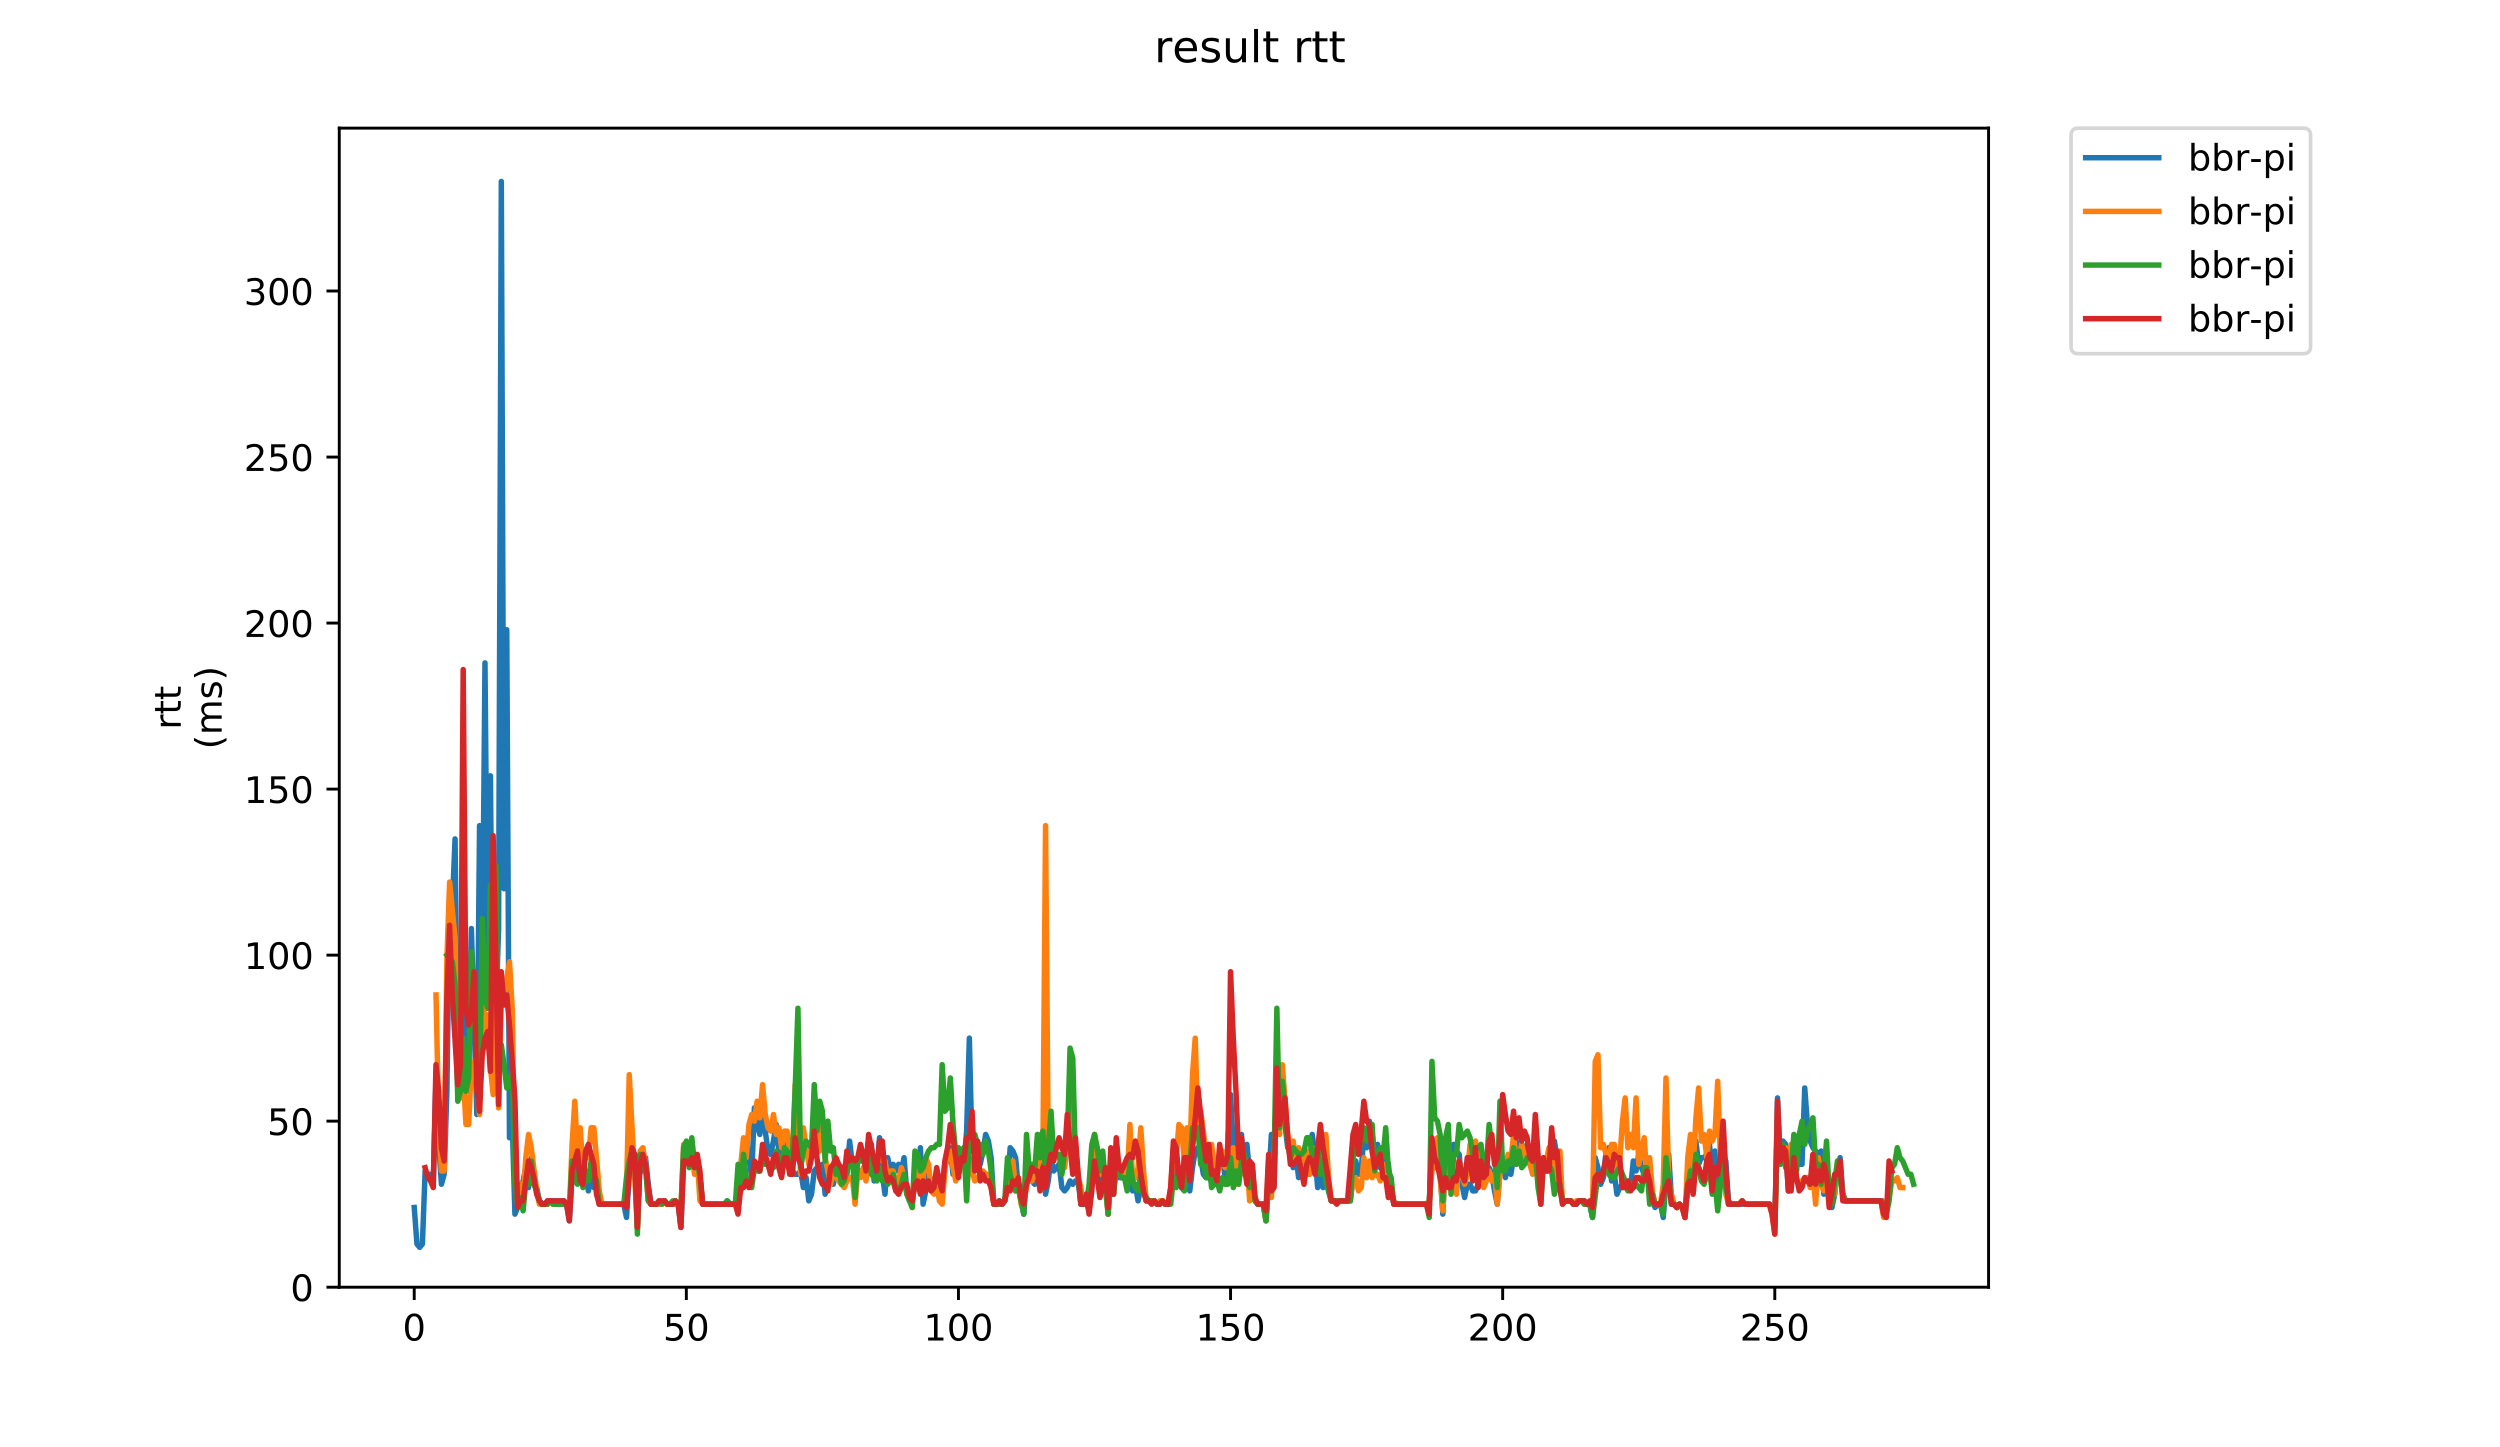 <?xml version="1.0" encoding="utf-8" standalone="no"?>
<!DOCTYPE svg PUBLIC "-//W3C//DTD SVG 1.1//EN"
  "http://www.w3.org/Graphics/SVG/1.1/DTD/svg11.dtd">
<!-- Created with matplotlib (https://matplotlib.org/) -->
<svg height="396pt" version="1.1" viewBox="0 0 684 396" width="684pt" xmlns="http://www.w3.org/2000/svg" xmlns:xlink="http://www.w3.org/1999/xlink">
 <defs>
  <style type="text/css">
*{stroke-linecap:butt;stroke-linejoin:round;}
  </style>
 </defs>
 <g id="figure_1">
  <g id="patch_1">
   <path d="M 0 396 
L 684 396 
L 684 0 
L 0 0 
z
" style="fill:#ffffff;"/>
  </g>
  <g id="axes_1">
   <g id="patch_2">
    <path d="M 92.824 352.174 
L 544.074 352.174 
L 544.074 35.062 
L 92.824 35.062 
z
" style="fill:#ffffff;"/>
   </g>
   <g id="matplotlib.axis_1">
    <g id="xtick_1">
     <g id="line2d_1">
      <defs>
       <path d="M 0 0 
L 0 3.5 
" id="mb32ec6afa7" style="stroke:#000000;stroke-width:0.8;"/>
      </defs>
      <g>
       <use style="stroke:#000000;stroke-width:0.8;" x="113.331" xlink:href="#mb32ec6afa7" y="352.174"/>
      </g>
     </g>
     <g id="text_1">
      <!-- 0 -->
      <defs>
       <path d="M 31.781 66.406 
Q 24.172 66.406 20.328 58.906 
Q 16.5 51.422 16.5 36.375 
Q 16.5 21.391 20.328 13.891 
Q 24.172 6.391 31.781 6.391 
Q 39.453 6.391 43.281 13.891 
Q 47.125 21.391 47.125 36.375 
Q 47.125 51.422 43.281 58.906 
Q 39.453 66.406 31.781 66.406 
z
M 31.781 74.219 
Q 44.047 74.219 50.516 64.516 
Q 56.984 54.828 56.984 36.375 
Q 56.984 17.969 50.516 8.266 
Q 44.047 -1.422 31.781 -1.422 
Q 19.531 -1.422 13.062 8.266 
Q 6.594 17.969 6.594 36.375 
Q 6.594 54.828 13.062 64.516 
Q 19.531 74.219 31.781 74.219 
z
" id="DejaVuSans-48"/>
      </defs>
      <g transform="translate(110.15 366.773)scale(0.1 -0.1)">
       <use xlink:href="#DejaVuSans-48"/>
      </g>
     </g>
    </g>
    <g id="xtick_2">
     <g id="line2d_2">
      <g>
       <use style="stroke:#000000;stroke-width:0.8;" x="187.781" xlink:href="#mb32ec6afa7" y="352.174"/>
      </g>
     </g>
     <g id="text_2">
      <!-- 50 -->
      <defs>
       <path d="M 10.797 72.906 
L 49.516 72.906 
L 49.516 64.594 
L 19.828 64.594 
L 19.828 46.734 
Q 21.969 47.469 24.109 47.828 
Q 26.266 48.188 28.422 48.188 
Q 40.625 48.188 47.75 41.5 
Q 54.891 34.812 54.891 23.391 
Q 54.891 11.625 47.562 5.094 
Q 40.234 -1.422 26.906 -1.422 
Q 22.312 -1.422 17.547 -0.641 
Q 12.797 0.141 7.719 1.703 
L 7.719 11.625 
Q 12.109 9.234 16.797 8.062 
Q 21.484 6.891 26.703 6.891 
Q 35.156 6.891 40.078 11.328 
Q 45.016 15.766 45.016 23.391 
Q 45.016 31 40.078 35.438 
Q 35.156 39.891 26.703 39.891 
Q 22.75 39.891 18.812 39.016 
Q 14.891 38.141 10.797 36.281 
z
" id="DejaVuSans-53"/>
      </defs>
      <g transform="translate(181.419 366.773)scale(0.1 -0.1)">
       <use xlink:href="#DejaVuSans-53"/>
       <use x="63.623" xlink:href="#DejaVuSans-48"/>
      </g>
     </g>
    </g>
    <g id="xtick_3">
     <g id="line2d_3">
      <g>
       <use style="stroke:#000000;stroke-width:0.8;" x="262.231" xlink:href="#mb32ec6afa7" y="352.174"/>
      </g>
     </g>
     <g id="text_3">
      <!-- 100 -->
      <defs>
       <path d="M 12.406 8.297 
L 28.516 8.297 
L 28.516 63.922 
L 10.984 60.406 
L 10.984 69.391 
L 28.422 72.906 
L 38.281 72.906 
L 38.281 8.297 
L 54.391 8.297 
L 54.391 0 
L 12.406 0 
z
" id="DejaVuSans-49"/>
      </defs>
      <g transform="translate(252.688 366.773)scale(0.1 -0.1)">
       <use xlink:href="#DejaVuSans-49"/>
       <use x="63.623" xlink:href="#DejaVuSans-48"/>
       <use x="127.246" xlink:href="#DejaVuSans-48"/>
      </g>
     </g>
    </g>
    <g id="xtick_4">
     <g id="line2d_4">
      <g>
       <use style="stroke:#000000;stroke-width:0.8;" x="336.682" xlink:href="#mb32ec6afa7" y="352.174"/>
      </g>
     </g>
     <g id="text_4">
      <!-- 150 -->
      <g transform="translate(327.138 366.773)scale(0.1 -0.1)">
       <use xlink:href="#DejaVuSans-49"/>
       <use x="63.623" xlink:href="#DejaVuSans-53"/>
       <use x="127.246" xlink:href="#DejaVuSans-48"/>
      </g>
     </g>
    </g>
    <g id="xtick_5">
     <g id="line2d_5">
      <g>
       <use style="stroke:#000000;stroke-width:0.8;" x="411.132" xlink:href="#mb32ec6afa7" y="352.174"/>
      </g>
     </g>
     <g id="text_5">
      <!-- 200 -->
      <defs>
       <path d="M 19.188 8.297 
L 53.609 8.297 
L 53.609 0 
L 7.328 0 
L 7.328 8.297 
Q 12.938 14.109 22.625 23.891 
Q 32.328 33.688 34.812 36.531 
Q 39.547 41.844 41.422 45.531 
Q 43.312 49.219 43.312 52.781 
Q 43.312 58.594 39.234 62.25 
Q 35.156 65.922 28.609 65.922 
Q 23.969 65.922 18.812 64.312 
Q 13.672 62.703 7.812 59.422 
L 7.812 69.391 
Q 13.766 71.781 18.938 73 
Q 24.125 74.219 28.422 74.219 
Q 39.75 74.219 46.484 68.547 
Q 53.219 62.891 53.219 53.422 
Q 53.219 48.922 51.531 44.891 
Q 49.859 40.875 45.406 35.406 
Q 44.188 33.984 37.641 27.219 
Q 31.109 20.453 19.188 8.297 
z
" id="DejaVuSans-50"/>
      </defs>
      <g transform="translate(401.588 366.773)scale(0.1 -0.1)">
       <use xlink:href="#DejaVuSans-50"/>
       <use x="63.623" xlink:href="#DejaVuSans-48"/>
       <use x="127.246" xlink:href="#DejaVuSans-48"/>
      </g>
     </g>
    </g>
    <g id="xtick_6">
     <g id="line2d_6">
      <g>
       <use style="stroke:#000000;stroke-width:0.8;" x="485.582" xlink:href="#mb32ec6afa7" y="352.174"/>
      </g>
     </g>
     <g id="text_6">
      <!-- 250 -->
      <g transform="translate(476.039 366.773)scale(0.1 -0.1)">
       <use xlink:href="#DejaVuSans-50"/>
       <use x="63.623" xlink:href="#DejaVuSans-53"/>
       <use x="127.246" xlink:href="#DejaVuSans-48"/>
      </g>
     </g>
    </g>
   </g>
   <g id="matplotlib.axis_2">
    <g id="ytick_1">
     <g id="line2d_7">
      <defs>
       <path d="M 0 0 
L -3.5 0 
" id="mf869bf951d" style="stroke:#000000;stroke-width:0.8;"/>
      </defs>
      <g>
       <use style="stroke:#000000;stroke-width:0.8;" x="92.824" xlink:href="#mf869bf951d" y="352.174"/>
      </g>
     </g>
     <g id="text_7">
      <!-- 0 -->
      <g transform="translate(79.461 355.973)scale(0.1 -0.1)">
       <use xlink:href="#DejaVuSans-48"/>
      </g>
     </g>
    </g>
    <g id="ytick_2">
     <g id="line2d_8">
      <g>
       <use style="stroke:#000000;stroke-width:0.8;" x="92.824" xlink:href="#mf869bf951d" y="306.749"/>
      </g>
     </g>
     <g id="text_8">
      <!-- 50 -->
      <g transform="translate(73.099 310.548)scale(0.1 -0.1)">
       <use xlink:href="#DejaVuSans-53"/>
       <use x="63.623" xlink:href="#DejaVuSans-48"/>
      </g>
     </g>
    </g>
    <g id="ytick_3">
     <g id="line2d_9">
      <g>
       <use style="stroke:#000000;stroke-width:0.8;" x="92.824" xlink:href="#mf869bf951d" y="261.324"/>
      </g>
     </g>
     <g id="text_9">
      <!-- 100 -->
      <g transform="translate(66.736 265.123)scale(0.1 -0.1)">
       <use xlink:href="#DejaVuSans-49"/>
       <use x="63.623" xlink:href="#DejaVuSans-48"/>
       <use x="127.246" xlink:href="#DejaVuSans-48"/>
      </g>
     </g>
    </g>
    <g id="ytick_4">
     <g id="line2d_10">
      <g>
       <use style="stroke:#000000;stroke-width:0.8;" x="92.824" xlink:href="#mf869bf951d" y="215.899"/>
      </g>
     </g>
     <g id="text_10">
      <!-- 150 -->
      <g transform="translate(66.736 219.698)scale(0.1 -0.1)">
       <use xlink:href="#DejaVuSans-49"/>
       <use x="63.623" xlink:href="#DejaVuSans-53"/>
       <use x="127.246" xlink:href="#DejaVuSans-48"/>
      </g>
     </g>
    </g>
    <g id="ytick_5">
     <g id="line2d_11">
      <g>
       <use style="stroke:#000000;stroke-width:0.8;" x="92.824" xlink:href="#mf869bf951d" y="170.474"/>
      </g>
     </g>
     <g id="text_11">
      <!-- 200 -->
      <g transform="translate(66.736 174.274)scale(0.1 -0.1)">
       <use xlink:href="#DejaVuSans-50"/>
       <use x="63.623" xlink:href="#DejaVuSans-48"/>
       <use x="127.246" xlink:href="#DejaVuSans-48"/>
      </g>
     </g>
    </g>
    <g id="ytick_6">
     <g id="line2d_12">
      <g>
       <use style="stroke:#000000;stroke-width:0.8;" x="92.824" xlink:href="#mf869bf951d" y="125.049"/>
      </g>
     </g>
     <g id="text_12">
      <!-- 250 -->
      <g transform="translate(66.736 128.849)scale(0.1 -0.1)">
       <use xlink:href="#DejaVuSans-50"/>
       <use x="63.623" xlink:href="#DejaVuSans-53"/>
       <use x="127.246" xlink:href="#DejaVuSans-48"/>
      </g>
     </g>
    </g>
    <g id="ytick_7">
     <g id="line2d_13">
      <g>
       <use style="stroke:#000000;stroke-width:0.8;" x="92.824" xlink:href="#mf869bf951d" y="79.624"/>
      </g>
     </g>
     <g id="text_13">
      <!-- 300 -->
      <defs>
       <path d="M 40.578 39.312 
Q 47.656 37.797 51.625 33 
Q 55.609 28.219 55.609 21.188 
Q 55.609 10.406 48.188 4.484 
Q 40.766 -1.422 27.094 -1.422 
Q 22.516 -1.422 17.656 -0.516 
Q 12.797 0.391 7.625 2.203 
L 7.625 11.719 
Q 11.719 9.328 16.594 8.109 
Q 21.484 6.891 26.812 6.891 
Q 36.078 6.891 40.938 10.547 
Q 45.797 14.203 45.797 21.188 
Q 45.797 27.641 41.281 31.266 
Q 36.766 34.906 28.719 34.906 
L 20.219 34.906 
L 20.219 43.016 
L 29.109 43.016 
Q 36.375 43.016 40.234 45.922 
Q 44.094 48.828 44.094 54.297 
Q 44.094 59.906 40.109 62.906 
Q 36.141 65.922 28.719 65.922 
Q 24.656 65.922 20.016 65.031 
Q 15.375 64.156 9.812 62.312 
L 9.812 71.094 
Q 15.438 72.656 20.344 73.438 
Q 25.25 74.219 29.594 74.219 
Q 40.828 74.219 47.359 69.109 
Q 53.906 64.016 53.906 55.328 
Q 53.906 49.266 50.438 45.094 
Q 46.969 40.922 40.578 39.312 
z
" id="DejaVuSans-51"/>
      </defs>
      <g transform="translate(66.736 83.424)scale(0.1 -0.1)">
       <use xlink:href="#DejaVuSans-51"/>
       <use x="63.623" xlink:href="#DejaVuSans-48"/>
       <use x="127.246" xlink:href="#DejaVuSans-48"/>
      </g>
     </g>
    </g>
    <g id="text_14">
     <!-- rtt -->
     <defs>
      <path d="M 41.109 46.297 
Q 39.594 47.172 37.812 47.578 
Q 36.031 48 33.891 48 
Q 26.266 48 22.188 43.047 
Q 18.109 38.094 18.109 28.812 
L 18.109 0 
L 9.078 0 
L 9.078 54.688 
L 18.109 54.688 
L 18.109 46.188 
Q 20.953 51.172 25.484 53.578 
Q 30.031 56 36.531 56 
Q 37.453 56 38.578 55.875 
Q 39.703 55.766 41.062 55.516 
z
" id="DejaVuSans-114"/>
      <path d="M 18.312 70.219 
L 18.312 54.688 
L 36.812 54.688 
L 36.812 47.703 
L 18.312 47.703 
L 18.312 18.016 
Q 18.312 11.328 20.141 9.422 
Q 21.969 7.516 27.594 7.516 
L 36.812 7.516 
L 36.812 0 
L 27.594 0 
Q 17.188 0 13.234 3.875 
Q 9.281 7.766 9.281 18.016 
L 9.281 47.703 
L 2.688 47.703 
L 2.688 54.688 
L 9.281 54.688 
L 9.281 70.219 
z
" id="DejaVuSans-116"/>
     </defs>
     <g transform="translate(49.459 199.594)rotate(-90)scale(0.1 -0.1)">
      <use xlink:href="#DejaVuSans-114"/>
      <use x="41.113" xlink:href="#DejaVuSans-116"/>
      <use x="80.322" xlink:href="#DejaVuSans-116"/>
     </g>
     <!-- (ms) -->
     <defs>
      <path d="M 31 75.875 
Q 24.469 64.656 21.281 53.656 
Q 18.109 42.672 18.109 31.391 
Q 18.109 20.125 21.312 9.062 
Q 24.516 -2 31 -13.188 
L 23.188 -13.188 
Q 15.875 -1.703 12.234 9.375 
Q 8.594 20.453 8.594 31.391 
Q 8.594 42.281 12.203 53.312 
Q 15.828 64.359 23.188 75.875 
z
" id="DejaVuSans-40"/>
      <path d="M 52 44.188 
Q 55.375 50.25 60.062 53.125 
Q 64.75 56 71.094 56 
Q 79.641 56 84.281 50.016 
Q 88.922 44.047 88.922 33.016 
L 88.922 0 
L 79.891 0 
L 79.891 32.719 
Q 79.891 40.578 77.094 44.375 
Q 74.312 48.188 68.609 48.188 
Q 61.625 48.188 57.562 43.547 
Q 53.516 38.922 53.516 30.906 
L 53.516 0 
L 44.484 0 
L 44.484 32.719 
Q 44.484 40.625 41.703 44.406 
Q 38.922 48.188 33.109 48.188 
Q 26.219 48.188 22.156 43.531 
Q 18.109 38.875 18.109 30.906 
L 18.109 0 
L 9.078 0 
L 9.078 54.688 
L 18.109 54.688 
L 18.109 46.188 
Q 21.188 51.219 25.484 53.609 
Q 29.781 56 35.688 56 
Q 41.656 56 45.828 52.969 
Q 50 49.953 52 44.188 
z
" id="DejaVuSans-109"/>
      <path d="M 44.281 53.078 
L 44.281 44.578 
Q 40.484 46.531 36.375 47.5 
Q 32.281 48.484 27.875 48.484 
Q 21.188 48.484 17.844 46.438 
Q 14.5 44.391 14.5 40.281 
Q 14.5 37.156 16.891 35.375 
Q 19.281 33.594 26.516 31.984 
L 29.594 31.297 
Q 39.156 29.25 43.188 25.516 
Q 47.219 21.781 47.219 15.094 
Q 47.219 7.469 41.188 3.016 
Q 35.156 -1.422 24.609 -1.422 
Q 20.219 -1.422 15.453 -0.562 
Q 10.688 0.297 5.422 2 
L 5.422 11.281 
Q 10.406 8.688 15.234 7.391 
Q 20.062 6.109 24.812 6.109 
Q 31.156 6.109 34.562 8.281 
Q 37.984 10.453 37.984 14.406 
Q 37.984 18.062 35.516 20.016 
Q 33.062 21.969 24.703 23.781 
L 21.578 24.516 
Q 13.234 26.266 9.516 29.906 
Q 5.812 33.547 5.812 39.891 
Q 5.812 47.609 11.281 51.797 
Q 16.75 56 26.812 56 
Q 31.781 56 36.172 55.266 
Q 40.578 54.547 44.281 53.078 
z
" id="DejaVuSans-115"/>
      <path d="M 8.016 75.875 
L 15.828 75.875 
Q 23.141 64.359 26.781 53.312 
Q 30.422 42.281 30.422 31.391 
Q 30.422 20.453 26.781 9.375 
Q 23.141 -1.703 15.828 -13.188 
L 8.016 -13.188 
Q 14.5 -2 17.703 9.062 
Q 20.906 20.125 20.906 31.391 
Q 20.906 42.672 17.703 53.656 
Q 14.5 64.656 8.016 75.875 
z
" id="DejaVuSans-41"/>
     </defs>
     <g transform="translate(60.657 204.995)rotate(-90)scale(0.1 -0.1)">
      <use xlink:href="#DejaVuSans-40"/>
      <use x="39.014" xlink:href="#DejaVuSans-109"/>
      <use x="136.426" xlink:href="#DejaVuSans-115"/>
      <use x="188.525" xlink:href="#DejaVuSans-41"/>
     </g>
    </g>
   </g>
   <g id="line2d_14">
    <path clip-path="url(#p1b0bb80e12)" d="M 113.335 330.37 
L 114.08 340.364 
L 114.824 341.272 
L 115.569 340.364 
L 116.313 320.377 
L 117.058 321.285 
L 117.802 321.285 
L 118.547 323.102 
L 119.291 294.939 
L 120.036 313.109 
L 120.78 324.011 
L 121.525 321.285 
L 122.269 298.573 
L 123.014 244.971 
L 123.758 247.697 
L 124.503 229.527 
L 125.247 299.481 
L 125.992 294.939 
L 126.736 240.429 
L 127.481 297.664 
L 128.225 290.396 
L 128.97 254.056 
L 130.459 304.932 
L 131.203 225.893 
L 131.948 266.775 
L 132.692 181.376 
L 133.437 264.958 
L 134.181 212.265 
L 134.926 294.03 
L 135.67 276.769 
L 136.415 254.056 
L 137.159 49.644 
L 137.904 243.154 
L 138.648 172.291 
L 139.393 311.292 
L 140.137 306.749 
L 140.882 332.187 
L 141.626 330.37 
L 142.371 325.828 
L 143.115 323.102 
L 143.86 319.468 
L 144.604 324.919 
L 145.349 316.743 
L 146.093 324.011 
L 146.838 324.919 
L 147.582 328.553 
L 148.327 329.462 
L 149.071 329.462 
L 149.816 328.553 
L 154.283 328.553 
L 155.027 329.462 
L 155.772 334.004 
L 156.516 322.194 
L 157.261 318.56 
L 158.005 320.377 
L 158.75 319.468 
L 159.494 321.285 
L 160.239 322.194 
L 160.983 325.828 
L 161.728 321.285 
L 162.472 324.919 
L 163.217 319.468 
L 163.961 329.462 
L 170.662 329.462 
L 171.407 333.096 
L 172.151 321.285 
L 172.896 315.834 
L 173.64 315.834 
L 174.385 329.462 
L 175.129 318.56 
L 175.874 320.377 
L 176.618 316.743 
L 177.363 324.011 
L 178.107 329.462 
L 181.085 329.462 
L 181.83 328.553 
L 182.574 329.462 
L 185.552 329.462 
L 186.297 335.821 
L 187.041 316.743 
L 187.786 316.743 
L 189.275 318.56 
L 190.019 316.743 
L 191.508 322.194 
L 192.253 329.462 
L 198.209 329.462 
L 198.953 328.553 
L 199.698 329.462 
L 201.187 329.462 
L 201.931 327.645 
L 202.676 320.377 
L 203.42 317.651 
L 204.165 312.2 
L 204.909 316.743 
L 205.654 322.194 
L 206.398 303.115 
L 207.143 307.658 
L 207.887 310.383 
L 208.632 299.481 
L 209.376 309.475 
L 210.121 314.926 
L 210.865 315.834 
L 211.61 312.2 
L 212.354 307.658 
L 213.099 314.926 
L 214.588 318.56 
L 215.332 313.109 
L 216.077 319.468 
L 217.566 321.285 
L 218.31 321.285 
L 219.055 320.377 
L 219.799 324.919 
L 220.544 322.194 
L 221.288 328.553 
L 222.033 326.736 
L 222.777 320.377 
L 223.522 319.468 
L 224.266 321.285 
L 225.011 318.56 
L 225.755 326.736 
L 226.5 324.011 
L 227.244 320.377 
L 227.989 324.011 
L 228.733 320.377 
L 229.478 321.285 
L 230.222 321.285 
L 230.967 320.377 
L 231.711 321.285 
L 232.456 312.2 
L 233.2 318.56 
L 233.945 318.56 
L 234.689 320.377 
L 236.178 320.377 
L 236.923 318.56 
L 237.667 312.2 
L 238.412 313.109 
L 239.156 323.102 
L 239.901 320.377 
L 240.645 311.292 
L 241.39 321.285 
L 242.134 326.736 
L 242.879 316.743 
L 243.623 320.377 
L 244.368 318.56 
L 245.112 320.377 
L 245.857 318.56 
L 246.601 320.377 
L 247.346 316.743 
L 248.09 325.828 
L 248.835 328.553 
L 249.579 328.553 
L 250.324 324.011 
L 251.068 324.919 
L 251.813 314.017 
L 252.557 329.462 
L 253.302 325.828 
L 254.046 321.285 
L 254.791 323.102 
L 255.535 323.102 
L 256.28 321.285 
L 257.024 327.645 
L 257.769 327.645 
L 258.513 318.56 
L 259.258 317.651 
L 260.002 314.017 
L 260.747 321.285 
L 261.491 320.377 
L 262.236 320.377 
L 262.98 317.651 
L 263.725 318.56 
L 264.469 309.475 
L 265.214 284.037 
L 265.958 314.926 
L 266.703 314.017 
L 267.447 315.834 
L 268.192 318.56 
L 268.936 314.926 
L 269.681 310.383 
L 270.425 312.2 
L 271.17 316.743 
L 271.914 329.462 
L 272.659 329.462 
L 273.403 328.553 
L 274.148 329.462 
L 274.892 328.553 
L 275.637 324.919 
L 276.381 314.017 
L 277.126 314.926 
L 277.87 316.743 
L 278.615 324.919 
L 280.104 332.187 
L 280.849 321.285 
L 283.082 324.011 
L 283.827 318.56 
L 284.571 322.194 
L 285.316 315.834 
L 286.06 326.736 
L 286.805 323.102 
L 287.549 316.743 
L 288.294 320.377 
L 289.783 318.56 
L 290.527 324.919 
L 291.272 325.828 
L 292.016 324.919 
L 292.761 323.102 
L 293.505 324.011 
L 294.25 323.102 
L 294.994 323.102 
L 295.739 329.462 
L 296.483 329.462 
L 297.228 328.553 
L 297.972 331.279 
L 298.717 322.194 
L 299.461 317.651 
L 300.206 320.377 
L 300.95 319.468 
L 301.695 324.919 
L 302.439 319.468 
L 303.184 332.187 
L 303.928 318.56 
L 304.673 324.011 
L 305.417 318.56 
L 306.162 322.194 
L 308.395 322.194 
L 309.14 323.102 
L 309.884 325.828 
L 310.629 324.011 
L 311.373 328.553 
L 312.118 324.919 
L 312.862 323.102 
L 313.607 328.553 
L 315.84 328.553 
L 316.585 329.462 
L 317.329 329.462 
L 318.074 328.553 
L 318.818 329.462 
L 319.563 329.462 
L 320.307 326.736 
L 321.052 318.56 
L 321.796 324.011 
L 322.541 320.377 
L 323.285 323.102 
L 324.03 324.919 
L 324.774 321.285 
L 325.519 325.828 
L 326.263 319.468 
L 327.008 314.926 
L 327.752 314.017 
L 328.497 316.743 
L 329.241 321.285 
L 329.986 322.194 
L 330.73 322.194 
L 331.475 323.102 
L 332.219 320.377 
L 332.964 320.377 
L 333.708 315.834 
L 334.453 316.743 
L 335.197 322.194 
L 335.942 313.109 
L 336.686 299.481 
L 337.431 314.017 
L 338.175 311.292 
L 338.92 314.926 
L 339.664 310.383 
L 340.409 320.377 
L 341.153 313.109 
L 341.898 321.285 
L 342.642 323.102 
L 343.387 328.553 
L 344.131 329.462 
L 345.62 329.462 
L 346.365 334.004 
L 347.109 323.102 
L 347.854 310.383 
L 348.598 324.011 
L 349.343 292.213 
L 350.087 307.658 
L 350.832 295.847 
L 351.576 307.658 
L 352.321 314.017 
L 353.065 314.017 
L 353.81 319.468 
L 354.554 315.834 
L 355.299 322.194 
L 356.043 314.926 
L 356.788 319.468 
L 357.532 317.651 
L 358.277 321.285 
L 359.021 310.383 
L 359.766 315.834 
L 360.51 324.919 
L 361.255 320.377 
L 361.999 324.919 
L 362.744 319.468 
L 363.488 325.828 
L 364.233 328.553 
L 369.444 328.553 
L 370.189 322.194 
L 370.933 317.651 
L 371.678 321.285 
L 372.422 320.377 
L 373.167 310.383 
L 373.911 314.017 
L 374.656 306.749 
L 375.4 310.383 
L 376.145 315.834 
L 376.889 313.109 
L 377.634 319.468 
L 378.378 318.56 
L 379.123 316.743 
L 379.867 318.56 
L 380.612 325.828 
L 381.356 329.462 
L 390.29 329.462 
L 391.035 328.553 
L 391.78 317.651 
L 392.524 319.468 
L 393.269 319.468 
L 394.013 320.377 
L 394.758 332.187 
L 395.502 315.834 
L 396.247 319.468 
L 396.991 320.377 
L 397.736 313.109 
L 398.48 314.926 
L 399.225 315.834 
L 399.969 324.011 
L 400.714 327.645 
L 401.458 324.011 
L 402.203 324.011 
L 402.947 325.828 
L 403.692 325.828 
L 404.436 324.011 
L 405.181 323.102 
L 405.925 320.377 
L 406.67 321.285 
L 407.414 319.468 
L 408.159 321.285 
L 408.903 325.828 
L 409.648 329.462 
L 410.392 319.468 
L 411.137 318.56 
L 411.881 322.194 
L 412.626 318.56 
L 413.37 321.285 
L 414.859 312.2 
L 415.604 314.926 
L 416.348 316.743 
L 417.093 314.017 
L 417.837 313.109 
L 418.582 318.56 
L 419.326 318.56 
L 420.071 314.017 
L 420.815 318.56 
L 421.56 322.194 
L 422.304 316.743 
L 423.793 318.56 
L 424.538 315.834 
L 425.282 312.2 
L 426.027 316.743 
L 426.771 324.919 
L 427.516 328.553 
L 429.749 328.553 
L 430.494 329.462 
L 431.238 329.462 
L 431.983 328.553 
L 433.472 328.553 
L 434.216 329.462 
L 434.961 329.462 
L 435.705 333.096 
L 436.45 316.743 
L 437.194 319.468 
L 437.939 324.011 
L 438.683 322.194 
L 439.428 314.926 
L 440.172 314.017 
L 440.917 323.102 
L 441.661 321.285 
L 442.406 326.736 
L 443.15 324.919 
L 443.895 324.011 
L 444.639 324.011 
L 445.384 324.919 
L 446.128 324.919 
L 446.873 317.651 
L 447.617 320.377 
L 448.362 315.834 
L 449.106 319.468 
L 449.851 321.285 
L 450.595 320.377 
L 451.34 324.011 
L 452.084 328.553 
L 452.829 330.37 
L 453.573 329.462 
L 454.318 329.462 
L 455.062 333.096 
L 455.807 323.102 
L 456.551 315.834 
L 457.296 327.645 
L 458.04 329.462 
L 458.785 330.37 
L 459.529 329.462 
L 460.274 330.37 
L 461.018 333.096 
L 461.763 324.919 
L 462.507 323.102 
L 463.252 315.834 
L 463.996 312.2 
L 464.741 318.56 
L 465.485 316.743 
L 466.23 316.743 
L 466.974 315.834 
L 467.719 313.109 
L 468.463 321.285 
L 469.208 314.926 
L 469.952 324.919 
L 470.697 317.651 
L 471.441 316.743 
L 472.186 317.651 
L 472.93 329.462 
L 484.098 329.462 
L 484.842 330.37 
L 485.587 335.821 
L 486.331 300.39 
L 487.076 318.56 
L 487.82 312.2 
L 488.565 313.109 
L 489.309 325.828 
L 490.054 320.377 
L 490.798 313.109 
L 492.287 318.56 
L 493.032 318.56 
L 493.776 297.664 
L 494.521 307.658 
L 495.265 312.2 
L 496.01 314.017 
L 497.499 315.834 
L 498.243 314.926 
L 498.988 326.736 
L 499.732 324.011 
L 500.477 326.736 
L 501.221 330.37 
L 501.966 326.736 
L 502.71 319.468 
L 503.455 316.743 
L 504.2 326.736 
L 504.944 328.553 
L 514.623 328.553 
L 514.623 328.553 
" style="fill:none;stroke:#1f77b4;stroke-linecap:square;stroke-width:1.5;"/>
   </g>
   <g id="line2d_15">
    <path clip-path="url(#p1b0bb80e12)" d="M 119.296 272.226 
L 120.04 307.658 
L 120.785 320.377 
L 121.529 320.377 
L 122.274 262.233 
L 123.018 241.337 
L 124.507 256.782 
L 125.252 292.213 
L 125.996 300.39 
L 126.741 294.03 
L 127.485 307.658 
L 128.23 307.658 
L 128.974 291.305 
L 129.719 290.396 
L 130.463 296.756 
L 131.208 304.932 
L 131.952 265.867 
L 132.697 282.22 
L 133.441 277.677 
L 134.186 292.213 
L 134.93 299.481 
L 135.675 267.684 
L 136.419 303.115 
L 137.164 274.043 
L 137.908 274.952 
L 138.653 267.684 
L 139.397 263.141 
L 140.142 275.86 
L 140.886 321.285 
L 141.631 329.462 
L 142.375 324.011 
L 143.12 327.645 
L 143.864 316.743 
L 144.609 310.383 
L 145.353 314.017 
L 146.842 325.828 
L 147.587 329.462 
L 149.82 329.462 
L 150.565 328.553 
L 151.309 329.462 
L 152.054 329.462 
L 152.798 328.553 
L 153.543 328.553 
L 154.287 329.462 
L 155.032 329.462 
L 155.776 331.279 
L 156.521 313.109 
L 157.265 301.298 
L 158.01 315.834 
L 158.754 308.566 
L 159.499 320.377 
L 160.243 314.926 
L 160.988 316.743 
L 161.732 308.566 
L 162.477 308.566 
L 163.966 325.828 
L 164.71 329.462 
L 170.666 329.462 
L 171.411 325.828 
L 172.155 294.03 
L 174.389 335.821 
L 175.134 314.926 
L 175.878 314.017 
L 176.623 318.56 
L 177.367 328.553 
L 178.112 329.462 
L 181.09 329.462 
L 181.834 328.553 
L 182.579 329.462 
L 185.557 329.462 
L 186.301 331.279 
L 187.046 313.109 
L 187.79 316.743 
L 189.279 314.926 
L 190.024 321.285 
L 190.768 317.651 
L 191.513 328.553 
L 192.257 329.462 
L 201.191 329.462 
L 201.936 327.645 
L 202.68 318.56 
L 203.425 311.292 
L 204.169 316.743 
L 204.914 307.658 
L 205.658 304.932 
L 206.403 306.749 
L 207.147 301.298 
L 207.892 305.841 
L 208.636 296.756 
L 209.381 304.932 
L 210.125 308.566 
L 210.87 309.475 
L 211.614 304.932 
L 212.359 310.383 
L 213.103 308.566 
L 213.848 314.017 
L 214.592 309.475 
L 215.337 309.475 
L 216.081 315.834 
L 216.826 317.651 
L 217.57 296.756 
L 218.315 304.932 
L 219.059 321.285 
L 219.804 308.566 
L 220.548 314.017 
L 221.293 318.56 
L 222.037 316.743 
L 222.782 303.115 
L 223.526 305.841 
L 224.271 314.926 
L 225.015 308.566 
L 225.76 316.743 
L 227.249 324.011 
L 227.993 320.377 
L 228.738 322.194 
L 230.971 324.919 
L 231.716 323.102 
L 232.46 322.194 
L 233.205 322.194 
L 233.949 329.462 
L 234.694 320.377 
L 235.438 322.194 
L 236.183 319.468 
L 236.927 323.102 
L 237.672 318.56 
L 238.416 319.468 
L 239.905 317.651 
L 240.65 315.834 
L 241.394 317.651 
L 242.139 317.651 
L 242.883 322.194 
L 243.628 320.377 
L 244.372 320.377 
L 245.117 324.011 
L 245.861 323.102 
L 246.606 319.468 
L 247.35 322.194 
L 248.095 326.736 
L 248.839 327.645 
L 249.584 330.37 
L 250.328 319.468 
L 251.073 320.377 
L 251.817 324.919 
L 252.562 322.194 
L 253.306 316.743 
L 254.051 318.56 
L 254.795 325.828 
L 255.54 326.736 
L 256.284 323.102 
L 257.029 328.553 
L 257.773 329.462 
L 258.518 320.377 
L 259.262 314.926 
L 260.007 314.926 
L 260.751 319.468 
L 261.496 323.102 
L 262.985 317.651 
L 263.729 314.017 
L 264.474 325.828 
L 265.218 316.743 
L 265.963 320.377 
L 266.707 323.102 
L 268.941 320.377 
L 269.685 321.285 
L 270.43 321.285 
L 271.174 324.919 
L 271.919 329.462 
L 274.152 329.462 
L 274.897 328.553 
L 275.641 324.919 
L 276.386 319.468 
L 277.13 317.651 
L 277.875 325.828 
L 278.619 324.011 
L 279.364 329.462 
L 280.108 328.553 
L 280.853 324.919 
L 281.597 320.377 
L 282.342 323.102 
L 283.086 318.56 
L 283.831 322.194 
L 284.575 310.383 
L 285.32 317.651 
L 286.065 225.893 
L 286.809 315.834 
L 287.554 309.475 
L 288.298 314.926 
L 289.787 316.743 
L 290.532 316.743 
L 291.276 319.468 
L 292.021 313.109 
L 292.765 295.847 
L 293.51 320.377 
L 294.254 314.017 
L 294.999 322.194 
L 295.743 324.919 
L 296.488 329.462 
L 297.232 326.736 
L 297.977 329.462 
L 298.721 317.651 
L 299.466 310.383 
L 300.21 316.743 
L 300.955 321.285 
L 301.699 315.834 
L 302.444 324.919 
L 303.188 332.187 
L 303.933 318.56 
L 304.677 326.736 
L 305.422 316.743 
L 306.166 318.56 
L 306.911 322.194 
L 307.655 321.285 
L 308.4 322.194 
L 309.144 307.658 
L 309.889 323.102 
L 310.633 322.194 
L 311.378 319.468 
L 312.122 308.566 
L 312.867 320.377 
L 313.611 328.553 
L 315.845 328.553 
L 316.589 329.462 
L 317.334 328.553 
L 318.078 328.553 
L 318.823 329.462 
L 319.567 329.462 
L 320.312 324.919 
L 321.056 314.017 
L 321.801 316.743 
L 322.545 307.658 
L 323.29 308.566 
L 324.034 317.651 
L 324.779 308.566 
L 325.523 316.743 
L 326.268 294.03 
L 327.012 284.037 
L 327.757 308.566 
L 328.501 304.024 
L 329.246 309.475 
L 329.99 316.743 
L 330.735 318.56 
L 331.479 313.109 
L 332.224 318.56 
L 332.968 321.285 
L 333.713 318.56 
L 334.457 314.926 
L 335.202 319.468 
L 335.946 315.834 
L 336.691 315.834 
L 337.435 314.017 
L 338.18 324.011 
L 338.924 317.651 
L 339.669 314.926 
L 340.413 321.285 
L 341.158 317.651 
L 341.902 328.553 
L 342.647 323.102 
L 343.391 328.553 
L 344.136 329.462 
L 345.625 329.462 
L 346.369 334.004 
L 347.114 317.651 
L 347.858 327.645 
L 348.603 317.651 
L 349.347 295.847 
L 350.092 310.383 
L 350.836 291.305 
L 352.325 310.383 
L 353.07 313.109 
L 353.814 312.2 
L 354.559 317.651 
L 355.303 314.017 
L 356.048 316.743 
L 356.792 321.285 
L 357.537 314.926 
L 358.281 321.285 
L 359.026 314.017 
L 360.515 315.834 
L 361.259 314.017 
L 362.004 316.743 
L 362.748 310.383 
L 363.493 322.194 
L 364.237 328.553 
L 368.704 328.553 
L 369.449 326.736 
L 370.193 324.011 
L 370.938 322.194 
L 371.682 325.828 
L 372.427 324.919 
L 373.171 316.743 
L 373.916 322.194 
L 374.66 317.651 
L 375.405 322.194 
L 376.149 321.285 
L 376.894 321.285 
L 377.638 323.102 
L 378.383 322.194 
L 379.127 318.56 
L 379.872 324.011 
L 380.616 326.736 
L 381.361 328.553 
L 382.105 329.462 
L 390.295 329.462 
L 391.039 328.553 
L 391.784 320.377 
L 393.273 311.292 
L 394.017 322.194 
L 394.762 331.279 
L 395.506 317.651 
L 396.251 321.285 
L 396.995 323.102 
L 397.74 323.102 
L 398.485 326.736 
L 399.229 317.651 
L 399.974 321.285 
L 400.718 324.011 
L 401.463 321.285 
L 402.207 313.109 
L 402.952 318.56 
L 403.696 312.2 
L 404.441 318.56 
L 405.185 320.377 
L 405.93 324.919 
L 406.674 323.102 
L 407.419 320.377 
L 408.163 323.102 
L 408.908 321.285 
L 409.652 329.462 
L 410.397 321.285 
L 411.141 317.651 
L 411.886 318.56 
L 412.63 315.834 
L 413.375 317.651 
L 414.119 310.383 
L 414.864 318.56 
L 415.608 316.743 
L 416.353 313.109 
L 417.097 316.743 
L 417.842 315.834 
L 419.331 321.285 
L 420.075 314.017 
L 420.82 322.194 
L 421.564 321.285 
L 422.309 318.56 
L 423.053 317.651 
L 423.798 314.017 
L 424.542 313.109 
L 425.287 323.102 
L 426.031 317.651 
L 426.776 314.926 
L 427.52 329.462 
L 428.265 328.553 
L 429.754 328.553 
L 430.498 329.462 
L 431.243 328.553 
L 432.732 328.553 
L 433.476 329.462 
L 434.965 329.462 
L 435.71 331.279 
L 436.454 290.396 
L 437.199 288.579 
L 437.943 314.017 
L 438.688 313.109 
L 439.432 315.834 
L 440.177 316.743 
L 440.921 313.109 
L 441.666 313.109 
L 442.41 319.468 
L 443.155 317.651 
L 443.899 306.749 
L 444.644 300.39 
L 445.388 314.017 
L 446.133 310.383 
L 446.877 314.017 
L 447.622 300.39 
L 448.366 318.56 
L 449.855 311.292 
L 450.6 322.194 
L 451.344 316.743 
L 452.089 325.828 
L 452.833 329.462 
L 454.322 329.462 
L 455.067 324.011 
L 455.811 294.939 
L 456.556 323.102 
L 457.3 326.736 
L 458.045 329.462 
L 458.789 330.37 
L 459.534 329.462 
L 460.278 330.37 
L 461.023 333.096 
L 461.767 316.743 
L 462.512 310.383 
L 463.256 319.468 
L 464.001 305.841 
L 464.745 297.664 
L 465.49 312.2 
L 466.234 310.383 
L 466.979 316.743 
L 467.723 309.475 
L 468.468 312.2 
L 469.212 310.383 
L 469.957 295.847 
L 470.701 316.743 
L 471.446 314.017 
L 472.19 326.736 
L 472.935 329.462 
L 475.913 329.462 
L 476.657 328.553 
L 477.402 329.462 
L 484.102 329.462 
L 484.847 332.187 
L 485.591 337.638 
L 486.336 304.024 
L 487.08 316.743 
L 487.825 316.743 
L 488.569 314.017 
L 489.314 319.468 
L 490.058 313.109 
L 490.803 314.017 
L 491.547 323.102 
L 492.292 324.011 
L 493.781 322.194 
L 494.525 322.194 
L 495.27 324.919 
L 496.014 321.285 
L 496.759 329.462 
L 497.503 316.743 
L 498.248 324.011 
L 498.992 325.828 
L 499.737 321.285 
L 500.481 329.462 
L 501.226 325.828 
L 501.97 326.736 
L 502.715 320.377 
L 503.459 320.377 
L 504.204 327.645 
L 504.948 328.553 
L 514.627 328.553 
L 515.372 333.096 
L 516.116 328.553 
L 516.861 327.645 
L 517.605 323.102 
L 518.35 323.102 
L 519.094 322.194 
L 519.839 324.919 
L 520.583 324.919 
L 520.583 324.919 
" style="fill:none;stroke:#ff7f0e;stroke-linecap:square;stroke-width:1.5;"/>
   </g>
   <g id="line2d_16">
    <path clip-path="url(#p1b0bb80e12)" d="M 122.275 261.324 
L 123.764 263.141 
L 124.509 269.501 
L 125.253 301.298 
L 125.998 298.573 
L 126.742 284.037 
L 127.487 298.573 
L 128.231 294.939 
L 128.976 260.416 
L 129.72 278.586 
L 130.465 284.945 
L 131.209 300.39 
L 131.954 251.331 
L 132.698 273.135 
L 133.443 275.86 
L 134.187 242.246 
L 134.932 267.684 
L 135.676 236.795 
L 136.421 288.579 
L 137.165 285.854 
L 137.91 291.305 
L 138.654 297.664 
L 139.399 295.847 
L 140.143 293.122 
L 140.888 324.011 
L 141.632 329.462 
L 142.377 327.645 
L 143.121 331.279 
L 143.866 323.102 
L 144.61 324.011 
L 145.355 317.651 
L 146.099 324.011 
L 146.844 325.828 
L 147.588 328.553 
L 148.333 329.462 
L 149.822 329.462 
L 150.566 328.553 
L 151.311 329.462 
L 155.033 329.462 
L 155.778 331.279 
L 156.522 317.651 
L 157.267 323.102 
L 158.011 324.011 
L 158.756 319.468 
L 159.5 324.919 
L 160.245 320.377 
L 160.989 323.102 
L 161.734 317.651 
L 162.478 321.285 
L 163.223 323.102 
L 163.967 329.462 
L 170.668 329.462 
L 171.412 322.194 
L 172.157 317.651 
L 172.901 314.926 
L 173.646 315.834 
L 174.39 337.638 
L 175.135 315.834 
L 175.88 319.468 
L 176.624 319.468 
L 177.369 328.553 
L 178.113 329.462 
L 179.602 329.462 
L 180.347 328.553 
L 181.091 329.462 
L 181.836 328.553 
L 182.58 329.462 
L 183.325 329.462 
L 184.069 328.553 
L 184.814 328.553 
L 186.303 330.37 
L 187.047 314.017 
L 187.792 312.2 
L 188.536 319.468 
L 189.281 311.292 
L 190.025 318.56 
L 190.77 317.651 
L 191.514 322.194 
L 192.259 329.462 
L 198.215 329.462 
L 198.959 328.553 
L 199.704 329.462 
L 201.193 329.462 
L 201.937 318.56 
L 202.682 325.828 
L 203.426 315.834 
L 204.171 322.194 
L 204.915 323.102 
L 205.66 324.919 
L 206.404 319.468 
L 207.149 320.377 
L 207.893 320.377 
L 208.638 316.743 
L 209.382 318.56 
L 210.871 318.56 
L 211.616 319.468 
L 212.36 314.926 
L 213.105 316.743 
L 213.849 321.285 
L 214.594 314.017 
L 215.338 314.926 
L 216.083 319.468 
L 216.827 315.834 
L 217.572 297.664 
L 218.316 275.86 
L 219.061 319.468 
L 219.805 314.926 
L 220.55 312.2 
L 222.039 314.017 
L 222.783 296.756 
L 223.528 309.475 
L 224.272 301.298 
L 225.017 304.024 
L 225.761 317.651 
L 226.506 306.749 
L 227.25 314.926 
L 227.995 314.017 
L 228.739 321.285 
L 229.484 319.468 
L 230.228 324.011 
L 230.973 323.102 
L 232.462 317.651 
L 233.206 316.743 
L 233.951 327.645 
L 234.695 316.743 
L 235.44 317.651 
L 236.929 317.651 
L 237.673 312.2 
L 238.418 321.285 
L 239.907 323.102 
L 240.651 319.468 
L 241.396 323.102 
L 242.14 322.194 
L 242.885 324.011 
L 243.629 323.102 
L 244.374 321.285 
L 245.118 325.828 
L 245.863 325.828 
L 246.607 324.011 
L 247.352 321.285 
L 248.096 326.736 
L 249.585 330.37 
L 250.33 314.926 
L 251.074 315.834 
L 251.819 320.377 
L 252.563 319.468 
L 253.308 316.743 
L 254.052 314.926 
L 254.797 314.017 
L 255.541 314.017 
L 256.286 313.109 
L 257.03 313.109 
L 257.775 291.305 
L 258.519 304.024 
L 259.264 303.115 
L 260.008 294.939 
L 260.753 307.658 
L 261.497 315.834 
L 262.242 314.017 
L 262.986 316.743 
L 263.731 314.017 
L 264.475 328.553 
L 265.22 309.475 
L 265.964 311.292 
L 266.709 310.383 
L 267.453 313.109 
L 268.198 313.109 
L 268.942 315.834 
L 269.687 312.2 
L 270.431 314.926 
L 271.176 320.377 
L 271.92 329.462 
L 274.154 329.462 
L 274.898 328.553 
L 275.643 316.743 
L 276.387 321.285 
L 277.132 324.011 
L 277.876 325.828 
L 278.621 324.919 
L 280.11 332.187 
L 280.854 310.383 
L 281.599 320.377 
L 282.343 318.56 
L 283.088 320.377 
L 283.832 310.383 
L 284.577 316.743 
L 285.321 309.475 
L 286.066 321.285 
L 286.81 314.017 
L 287.555 304.024 
L 288.3 316.743 
L 289.044 315.834 
L 289.789 315.834 
L 290.533 321.285 
L 291.278 314.926 
L 292.022 312.2 
L 292.767 286.762 
L 293.511 289.488 
L 294.256 317.651 
L 295 322.194 
L 295.745 329.462 
L 297.234 329.462 
L 297.978 324.011 
L 298.723 313.109 
L 299.467 310.383 
L 300.212 314.017 
L 300.956 320.377 
L 301.701 314.926 
L 302.445 324.919 
L 303.19 332.187 
L 303.934 320.377 
L 304.679 326.736 
L 305.423 319.468 
L 306.168 321.285 
L 306.912 322.194 
L 307.657 322.194 
L 308.401 325.828 
L 309.146 317.651 
L 309.89 323.102 
L 310.635 324.919 
L 311.379 325.828 
L 312.124 321.285 
L 312.868 326.736 
L 314.357 328.553 
L 315.846 328.553 
L 316.591 329.462 
L 317.335 329.462 
L 318.08 328.553 
L 318.824 329.462 
L 320.313 329.462 
L 321.058 322.194 
L 321.802 324.919 
L 322.547 321.285 
L 323.291 324.919 
L 324.036 325.828 
L 324.78 318.56 
L 325.525 319.468 
L 326.269 308.566 
L 327.014 311.292 
L 327.758 308.566 
L 328.503 318.56 
L 329.247 317.651 
L 329.992 322.194 
L 330.736 316.743 
L 331.481 324.919 
L 332.97 323.102 
L 333.714 325.828 
L 334.459 322.194 
L 335.203 324.011 
L 335.948 324.011 
L 336.692 316.743 
L 337.437 324.919 
L 338.181 320.377 
L 338.926 324.011 
L 339.67 317.651 
L 340.415 315.834 
L 341.159 321.285 
L 341.904 324.919 
L 342.648 319.468 
L 343.393 328.553 
L 344.137 329.462 
L 345.626 329.462 
L 346.371 334.004 
L 347.115 323.102 
L 347.86 324.919 
L 348.604 316.743 
L 349.349 275.86 
L 350.093 308.566 
L 350.838 295.847 
L 351.582 303.115 
L 352.327 313.109 
L 353.071 316.743 
L 353.816 314.017 
L 355.305 315.834 
L 356.049 315.834 
L 356.794 314.926 
L 357.538 311.292 
L 358.283 311.292 
L 359.027 315.834 
L 359.772 316.743 
L 360.516 313.109 
L 361.261 321.285 
L 362.005 317.651 
L 362.75 323.102 
L 364.239 328.553 
L 369.45 328.553 
L 370.195 316.743 
L 370.939 314.017 
L 371.684 314.926 
L 372.428 312.2 
L 373.173 308.566 
L 373.917 312.2 
L 374.662 307.658 
L 375.406 307.658 
L 376.151 320.377 
L 376.895 315.834 
L 377.64 314.017 
L 378.384 316.743 
L 379.129 308.566 
L 379.873 320.377 
L 380.618 322.194 
L 381.362 329.462 
L 390.296 329.462 
L 391.041 333.096 
L 391.785 290.396 
L 392.53 305.841 
L 393.274 306.749 
L 394.019 310.383 
L 394.763 328.553 
L 395.508 311.292 
L 396.252 307.658 
L 396.997 326.736 
L 397.741 315.834 
L 398.486 315.834 
L 399.23 307.658 
L 399.975 311.292 
L 401.464 309.475 
L 402.209 311.292 
L 402.953 315.834 
L 403.698 314.017 
L 404.442 314.017 
L 405.187 313.109 
L 405.931 319.468 
L 406.676 319.468 
L 407.42 307.658 
L 408.165 314.017 
L 408.909 316.743 
L 409.654 324.919 
L 410.398 301.298 
L 411.143 320.377 
L 411.887 320.377 
L 412.632 317.651 
L 413.376 318.56 
L 414.121 314.017 
L 414.865 318.56 
L 415.61 314.926 
L 416.354 319.468 
L 417.099 318.56 
L 417.843 316.743 
L 418.588 316.743 
L 419.332 317.651 
L 420.077 315.834 
L 420.821 324.919 
L 421.566 329.462 
L 422.31 317.651 
L 423.055 320.377 
L 423.799 318.56 
L 424.544 320.377 
L 425.288 326.736 
L 426.033 324.011 
L 426.777 324.011 
L 427.522 328.553 
L 429.755 328.553 
L 430.5 329.462 
L 431.244 329.462 
L 431.989 328.553 
L 432.733 328.553 
L 433.478 329.462 
L 434.967 329.462 
L 435.711 333.096 
L 437.2 321.285 
L 437.945 322.194 
L 439.434 318.56 
L 440.178 321.285 
L 440.923 322.194 
L 441.667 322.194 
L 442.412 320.377 
L 443.156 319.468 
L 444.645 323.102 
L 445.39 325.828 
L 446.134 324.011 
L 446.879 324.919 
L 447.623 324.011 
L 449.112 325.828 
L 449.857 319.468 
L 450.601 319.468 
L 451.346 329.462 
L 452.09 326.736 
L 452.835 329.462 
L 454.324 329.462 
L 455.068 332.187 
L 455.813 316.743 
L 456.557 322.194 
L 457.302 329.462 
L 458.046 329.462 
L 458.791 330.37 
L 459.535 329.462 
L 460.28 330.37 
L 461.024 330.37 
L 461.769 324.919 
L 462.513 320.377 
L 463.258 324.011 
L 464.002 315.834 
L 465.491 323.102 
L 466.236 324.011 
L 466.98 321.285 
L 467.725 319.468 
L 468.469 326.736 
L 469.214 323.102 
L 469.958 331.279 
L 471.447 317.651 
L 472.192 324.919 
L 472.936 328.553 
L 473.681 329.462 
L 475.914 329.462 
L 476.659 328.553 
L 477.403 329.462 
L 484.104 329.462 
L 484.848 330.37 
L 485.593 334.913 
L 486.337 309.475 
L 487.082 318.56 
L 487.826 313.109 
L 488.571 319.468 
L 489.315 320.377 
L 490.06 320.377 
L 490.804 310.383 
L 491.549 320.377 
L 492.293 310.383 
L 493.038 306.749 
L 493.782 313.109 
L 494.527 309.475 
L 496.016 305.841 
L 496.76 318.56 
L 497.505 318.56 
L 498.249 324.011 
L 498.994 321.285 
L 499.738 312.2 
L 500.483 326.736 
L 501.227 329.462 
L 502.716 317.651 
L 504.205 326.736 
L 504.95 328.553 
L 514.629 328.553 
L 515.373 329.462 
L 516.118 332.187 
L 516.862 328.553 
L 517.607 319.468 
L 518.351 318.56 
L 519.096 314.017 
L 519.84 316.743 
L 520.585 317.651 
L 522.074 321.285 
L 522.818 321.285 
L 523.563 324.011 
L 523.563 324.011 
" style="fill:none;stroke:#2ca02c;stroke-linecap:square;stroke-width:1.5;"/>
   </g>
   <g id="line2d_17">
    <path clip-path="url(#p1b0bb80e12)" d="M 116.304 319.468 
L 117.049 322.194 
L 117.793 323.102 
L 118.538 324.919 
L 119.282 291.305 
L 120.027 298.573 
L 120.771 314.017 
L 121.516 317.651 
L 122.26 273.135 
L 123.005 253.148 
L 123.749 272.226 
L 125.238 296.756 
L 125.983 291.305 
L 126.727 183.193 
L 127.472 275.86 
L 128.216 280.403 
L 128.961 277.677 
L 129.705 265.867 
L 130.45 297.664 
L 131.194 304.024 
L 131.939 288.579 
L 132.683 284.037 
L 133.428 282.22 
L 134.172 293.122 
L 134.917 228.618 
L 135.661 261.324 
L 136.406 302.207 
L 137.15 265.867 
L 137.895 274.952 
L 138.639 272.226 
L 139.384 280.403 
L 140.873 300.39 
L 141.617 330.37 
L 142.362 328.553 
L 143.106 328.553 
L 144.595 317.651 
L 145.34 319.468 
L 146.084 322.194 
L 146.829 326.736 
L 147.573 328.553 
L 148.318 329.462 
L 149.062 329.462 
L 149.807 328.553 
L 154.274 328.553 
L 155.019 329.462 
L 155.763 334.004 
L 156.508 320.377 
L 157.997 314.926 
L 158.741 323.102 
L 159.486 324.011 
L 160.23 314.926 
L 160.975 313.109 
L 162.464 318.56 
L 163.208 326.736 
L 163.953 329.462 
L 170.653 329.462 
L 171.398 330.37 
L 172.142 321.285 
L 172.887 314.017 
L 173.631 315.834 
L 174.376 335.821 
L 175.12 318.56 
L 175.865 315.834 
L 176.609 318.56 
L 177.354 324.919 
L 178.098 329.462 
L 179.587 329.462 
L 180.332 328.553 
L 181.821 328.553 
L 182.565 329.462 
L 184.054 329.462 
L 184.799 328.553 
L 185.543 329.462 
L 186.288 335.821 
L 187.032 317.651 
L 187.777 317.651 
L 188.521 318.56 
L 189.266 316.743 
L 190.01 319.468 
L 190.755 315.834 
L 191.499 320.377 
L 192.244 329.462 
L 201.178 329.462 
L 201.922 332.187 
L 202.667 324.919 
L 203.411 324.919 
L 204.156 323.102 
L 204.9 324.919 
L 205.645 323.102 
L 206.389 317.651 
L 207.134 318.56 
L 207.878 320.377 
L 208.623 313.109 
L 210.856 321.285 
L 211.601 316.743 
L 212.345 315.834 
L 213.09 319.468 
L 213.834 322.194 
L 214.579 316.743 
L 215.323 316.743 
L 216.068 321.285 
L 216.812 321.285 
L 217.557 311.292 
L 218.301 316.743 
L 219.046 318.56 
L 219.79 322.194 
L 220.535 320.377 
L 221.279 320.377 
L 222.024 316.743 
L 222.768 309.475 
L 223.513 316.743 
L 224.257 322.194 
L 225.002 324.011 
L 225.746 324.011 
L 226.491 325.828 
L 227.235 319.468 
L 227.98 318.56 
L 228.724 316.743 
L 229.469 318.56 
L 230.213 319.468 
L 230.958 322.194 
L 231.702 314.926 
L 232.447 317.651 
L 233.191 316.743 
L 233.936 317.651 
L 234.68 316.743 
L 235.425 313.109 
L 236.169 315.834 
L 236.914 320.377 
L 237.658 310.383 
L 239.147 317.651 
L 239.892 320.377 
L 240.636 312.2 
L 241.381 312.2 
L 242.125 320.377 
L 242.87 323.102 
L 243.614 322.194 
L 244.359 323.102 
L 245.103 325.828 
L 245.848 326.736 
L 246.592 324.919 
L 247.337 324.011 
L 248.081 324.011 
L 248.826 327.645 
L 249.57 328.553 
L 250.315 324.011 
L 251.059 323.102 
L 251.804 326.736 
L 252.548 323.102 
L 253.293 325.828 
L 254.037 323.102 
L 254.782 325.828 
L 255.526 324.919 
L 256.271 319.468 
L 257.015 323.102 
L 257.76 325.828 
L 258.504 317.651 
L 259.249 314.017 
L 259.993 307.658 
L 260.738 311.292 
L 262.227 322.194 
L 262.971 316.743 
L 263.716 317.651 
L 264.461 311.292 
L 265.205 311.292 
L 265.95 304.024 
L 266.694 320.377 
L 267.439 312.2 
L 268.183 323.102 
L 268.928 321.285 
L 269.672 323.102 
L 270.417 323.102 
L 271.161 324.919 
L 271.906 329.462 
L 272.65 329.462 
L 273.395 328.553 
L 274.139 329.462 
L 274.884 328.553 
L 275.628 324.919 
L 276.373 325.828 
L 277.117 323.102 
L 277.862 324.011 
L 278.606 322.194 
L 279.351 327.645 
L 280.095 329.462 
L 280.84 324.011 
L 281.584 322.194 
L 282.329 319.468 
L 283.073 320.377 
L 283.818 320.377 
L 284.562 325.828 
L 285.307 319.468 
L 286.051 324.919 
L 286.796 319.468 
L 287.54 315.834 
L 288.285 317.651 
L 289.029 314.017 
L 289.774 311.292 
L 290.518 314.017 
L 291.263 315.834 
L 292.007 304.932 
L 293.496 321.285 
L 294.241 311.292 
L 294.985 321.285 
L 295.73 329.462 
L 296.474 329.462 
L 297.219 326.736 
L 297.963 332.187 
L 298.708 325.828 
L 299.452 317.651 
L 300.197 322.194 
L 300.941 327.645 
L 301.686 324.919 
L 302.43 319.468 
L 303.175 330.37 
L 303.919 314.017 
L 304.664 326.736 
L 305.408 311.292 
L 306.153 319.468 
L 306.897 320.377 
L 308.386 316.743 
L 309.131 315.834 
L 309.875 316.743 
L 310.62 312.2 
L 311.364 314.926 
L 312.109 321.285 
L 312.853 325.828 
L 313.598 328.553 
L 314.342 328.553 
L 315.087 329.462 
L 315.831 328.553 
L 316.576 329.462 
L 317.32 329.462 
L 318.065 328.553 
L 318.809 329.462 
L 319.554 329.462 
L 320.298 324.919 
L 321.043 312.2 
L 321.787 314.017 
L 322.532 321.285 
L 323.276 324.919 
L 324.021 316.743 
L 324.765 316.743 
L 325.51 323.102 
L 327.743 297.664 
L 329.232 312.2 
L 329.977 317.651 
L 330.721 313.109 
L 331.466 321.285 
L 332.21 320.377 
L 332.955 323.102 
L 333.699 313.109 
L 334.444 318.56 
L 335.188 318.56 
L 335.933 315.834 
L 336.677 265.867 
L 337.422 284.037 
L 338.166 298.573 
L 338.911 316.743 
L 339.655 311.292 
L 340.4 318.56 
L 341.144 324.011 
L 341.889 317.651 
L 342.633 318.56 
L 343.378 327.645 
L 344.122 329.462 
L 345.611 329.462 
L 346.356 331.279 
L 347.1 315.834 
L 347.845 325.828 
L 348.589 324.919 
L 349.334 292.213 
L 350.078 307.658 
L 351.567 300.39 
L 352.312 311.292 
L 353.056 318.56 
L 353.801 318.56 
L 355.29 316.743 
L 356.779 324.011 
L 357.523 318.56 
L 358.268 316.743 
L 359.012 317.651 
L 359.757 321.285 
L 361.246 307.658 
L 361.99 314.017 
L 363.479 323.102 
L 364.224 328.553 
L 364.968 328.553 
L 365.713 329.462 
L 366.457 328.553 
L 368.691 328.553 
L 370.18 310.383 
L 370.924 307.658 
L 371.669 315.834 
L 372.413 309.475 
L 373.158 301.298 
L 373.902 306.749 
L 374.647 307.658 
L 375.391 314.926 
L 376.136 319.468 
L 377.625 315.834 
L 378.37 322.194 
L 379.114 322.194 
L 379.859 327.645 
L 380.603 324.919 
L 381.348 329.462 
L 390.282 329.462 
L 391.026 332.187 
L 391.771 311.292 
L 392.515 316.743 
L 393.26 318.56 
L 394.749 325.828 
L 395.493 322.194 
L 396.238 324.919 
L 396.982 324.919 
L 397.727 322.194 
L 398.471 323.102 
L 399.216 317.651 
L 399.96 321.285 
L 400.705 323.102 
L 401.449 316.743 
L 402.194 316.743 
L 402.938 323.102 
L 403.683 314.017 
L 404.427 324.919 
L 405.172 317.651 
L 405.916 322.194 
L 406.661 321.285 
L 407.405 312.2 
L 408.15 310.383 
L 408.894 318.56 
L 409.639 316.743 
L 410.383 312.2 
L 411.128 299.481 
L 411.872 304.932 
L 412.617 309.475 
L 413.361 310.383 
L 414.106 304.024 
L 414.85 311.292 
L 415.595 305.841 
L 416.339 312.2 
L 417.084 309.475 
L 417.828 311.292 
L 418.573 316.743 
L 419.317 317.651 
L 420.062 304.932 
L 420.806 315.834 
L 421.551 329.462 
L 422.295 316.743 
L 423.04 320.377 
L 423.784 320.377 
L 424.529 308.566 
L 425.273 316.743 
L 426.018 314.926 
L 426.762 324.919 
L 427.507 329.462 
L 428.251 328.553 
L 429.74 328.553 
L 430.485 329.462 
L 431.229 329.462 
L 431.974 328.553 
L 433.463 328.553 
L 434.207 329.462 
L 434.952 328.553 
L 435.696 330.37 
L 436.441 322.194 
L 437.185 321.285 
L 437.93 323.102 
L 438.674 320.377 
L 439.419 316.743 
L 440.908 320.377 
L 441.652 315.834 
L 442.397 316.743 
L 443.141 316.743 
L 443.886 324.919 
L 444.63 324.919 
L 445.375 323.102 
L 446.119 325.828 
L 446.864 324.919 
L 447.608 322.194 
L 448.353 322.194 
L 449.097 323.102 
L 449.842 323.102 
L 450.586 320.377 
L 451.331 323.102 
L 452.075 328.553 
L 452.82 329.462 
L 454.309 329.462 
L 455.053 326.736 
L 456.542 323.102 
L 457.287 329.462 
L 458.031 329.462 
L 458.776 330.37 
L 459.52 329.462 
L 460.265 330.37 
L 461.009 333.096 
L 461.754 324.011 
L 462.498 323.102 
L 463.243 326.736 
L 463.987 318.56 
L 464.732 319.468 
L 466.221 323.102 
L 466.965 317.651 
L 467.71 315.834 
L 468.454 325.828 
L 469.199 319.468 
L 469.943 321.285 
L 470.688 316.743 
L 471.432 306.749 
L 472.177 320.377 
L 472.921 329.462 
L 475.899 329.462 
L 476.644 328.553 
L 477.388 329.462 
L 484.089 329.462 
L 484.833 332.187 
L 485.578 337.638 
L 486.322 301.298 
L 487.067 317.651 
L 487.811 314.017 
L 488.556 314.926 
L 489.301 325.828 
L 490.045 325.828 
L 490.79 316.743 
L 491.534 322.194 
L 492.279 325.828 
L 493.023 324.919 
L 493.768 322.194 
L 495.257 324.011 
L 496.001 315.834 
L 496.746 324.011 
L 497.49 320.377 
L 498.235 323.102 
L 498.979 318.56 
L 499.724 321.285 
L 500.468 330.37 
L 501.957 321.285 
L 502.702 321.285 
L 503.446 317.651 
L 504.191 328.553 
L 514.614 328.553 
L 515.358 332.187 
L 516.103 333.096 
L 516.847 317.651 
L 517.592 320.377 
L 517.592 320.377 
" style="fill:none;stroke:#d62728;stroke-linecap:square;stroke-width:1.5;"/>
   </g>
   <g id="patch_3">
    <path d="M 92.824 352.174 
L 92.824 35.062 
" style="fill:none;stroke:#000000;stroke-linecap:square;stroke-linejoin:miter;stroke-width:0.8;"/>
   </g>
   <g id="patch_4">
    <path d="M 544.074 352.174 
L 544.074 35.062 
" style="fill:none;stroke:#000000;stroke-linecap:square;stroke-linejoin:miter;stroke-width:0.8;"/>
   </g>
   <g id="patch_5">
    <path d="M 92.824 352.174 
L 544.074 352.174 
" style="fill:none;stroke:#000000;stroke-linecap:square;stroke-linejoin:miter;stroke-width:0.8;"/>
   </g>
   <g id="patch_6">
    <path d="M 92.824 35.062 
L 544.074 35.062 
" style="fill:none;stroke:#000000;stroke-linecap:square;stroke-linejoin:miter;stroke-width:0.8;"/>
   </g>
   <g id="legend_1">
    <g id="patch_7">
     <path d="M 568.636 96.775 
L 630.169 96.775 
Q 632.169 96.775 632.169 94.775 
L 632.169 37.062 
Q 632.169 35.062 630.169 35.062 
L 568.636 35.062 
Q 566.636 35.062 566.636 37.062 
L 566.636 94.775 
Q 566.636 96.775 568.636 96.775 
z
" style="fill:#ffffff;opacity:0.8;stroke:#cccccc;stroke-linejoin:miter;"/>
    </g>
    <g id="line2d_18">
     <path d="M 570.636 43.161 
L 590.636 43.161 
" style="fill:none;stroke:#1f77b4;stroke-linecap:square;stroke-width:1.5;"/>
    </g>
    <g id="line2d_19"/>
    <g id="text_15">
     <!-- bbr-pi -->
     <defs>
      <path d="M 48.688 27.297 
Q 48.688 37.203 44.609 42.844 
Q 40.531 48.484 33.406 48.484 
Q 26.266 48.484 22.188 42.844 
Q 18.109 37.203 18.109 27.297 
Q 18.109 17.391 22.188 11.75 
Q 26.266 6.109 33.406 6.109 
Q 40.531 6.109 44.609 11.75 
Q 48.688 17.391 48.688 27.297 
z
M 18.109 46.391 
Q 20.953 51.266 25.266 53.625 
Q 29.594 56 35.594 56 
Q 45.562 56 51.781 48.094 
Q 58.016 40.188 58.016 27.297 
Q 58.016 14.406 51.781 6.484 
Q 45.562 -1.422 35.594 -1.422 
Q 29.594 -1.422 25.266 0.953 
Q 20.953 3.328 18.109 8.203 
L 18.109 0 
L 9.078 0 
L 9.078 75.984 
L 18.109 75.984 
z
" id="DejaVuSans-98"/>
      <path d="M 4.891 31.391 
L 31.203 31.391 
L 31.203 23.391 
L 4.891 23.391 
z
" id="DejaVuSans-45"/>
      <path d="M 18.109 8.203 
L 18.109 -20.797 
L 9.078 -20.797 
L 9.078 54.688 
L 18.109 54.688 
L 18.109 46.391 
Q 20.953 51.266 25.266 53.625 
Q 29.594 56 35.594 56 
Q 45.562 56 51.781 48.094 
Q 58.016 40.188 58.016 27.297 
Q 58.016 14.406 51.781 6.484 
Q 45.562 -1.422 35.594 -1.422 
Q 29.594 -1.422 25.266 0.953 
Q 20.953 3.328 18.109 8.203 
z
M 48.688 27.297 
Q 48.688 37.203 44.609 42.844 
Q 40.531 48.484 33.406 48.484 
Q 26.266 48.484 22.188 42.844 
Q 18.109 37.203 18.109 27.297 
Q 18.109 17.391 22.188 11.75 
Q 26.266 6.109 33.406 6.109 
Q 40.531 6.109 44.609 11.75 
Q 48.688 17.391 48.688 27.297 
z
" id="DejaVuSans-112"/>
      <path d="M 9.422 54.688 
L 18.406 54.688 
L 18.406 0 
L 9.422 0 
z
M 9.422 75.984 
L 18.406 75.984 
L 18.406 64.594 
L 9.422 64.594 
z
" id="DejaVuSans-105"/>
     </defs>
     <g transform="translate(598.636 46.661)scale(0.1 -0.1)">
      <use xlink:href="#DejaVuSans-98"/>
      <use x="63.477" xlink:href="#DejaVuSans-98"/>
      <use x="126.953" xlink:href="#DejaVuSans-114"/>
      <use x="167.973" xlink:href="#DejaVuSans-45"/>
      <use x="204.057" xlink:href="#DejaVuSans-112"/>
      <use x="267.533" xlink:href="#DejaVuSans-105"/>
     </g>
    </g>
    <g id="line2d_20">
     <path d="M 570.636 57.839 
L 590.636 57.839 
" style="fill:none;stroke:#ff7f0e;stroke-linecap:square;stroke-width:1.5;"/>
    </g>
    <g id="line2d_21"/>
    <g id="text_16">
     <!-- bbr-pi -->
     <g transform="translate(598.636 61.339)scale(0.1 -0.1)">
      <use xlink:href="#DejaVuSans-98"/>
      <use x="63.477" xlink:href="#DejaVuSans-98"/>
      <use x="126.953" xlink:href="#DejaVuSans-114"/>
      <use x="167.973" xlink:href="#DejaVuSans-45"/>
      <use x="204.057" xlink:href="#DejaVuSans-112"/>
      <use x="267.533" xlink:href="#DejaVuSans-105"/>
     </g>
    </g>
    <g id="line2d_22">
     <path d="M 570.636 72.517 
L 590.636 72.517 
" style="fill:none;stroke:#2ca02c;stroke-linecap:square;stroke-width:1.5;"/>
    </g>
    <g id="line2d_23"/>
    <g id="text_17">
     <!-- bbr-pi -->
     <g transform="translate(598.636 76.017)scale(0.1 -0.1)">
      <use xlink:href="#DejaVuSans-98"/>
      <use x="63.477" xlink:href="#DejaVuSans-98"/>
      <use x="126.953" xlink:href="#DejaVuSans-114"/>
      <use x="167.973" xlink:href="#DejaVuSans-45"/>
      <use x="204.057" xlink:href="#DejaVuSans-112"/>
      <use x="267.533" xlink:href="#DejaVuSans-105"/>
     </g>
    </g>
    <g id="line2d_24">
     <path d="M 570.636 87.195 
L 590.636 87.195 
" style="fill:none;stroke:#d62728;stroke-linecap:square;stroke-width:1.5;"/>
    </g>
    <g id="line2d_25"/>
    <g id="text_18">
     <!-- bbr-pi -->
     <g transform="translate(598.636 90.695)scale(0.1 -0.1)">
      <use xlink:href="#DejaVuSans-98"/>
      <use x="63.477" xlink:href="#DejaVuSans-98"/>
      <use x="126.953" xlink:href="#DejaVuSans-114"/>
      <use x="167.973" xlink:href="#DejaVuSans-45"/>
      <use x="204.057" xlink:href="#DejaVuSans-112"/>
      <use x="267.533" xlink:href="#DejaVuSans-105"/>
     </g>
    </g>
   </g>
  </g>
  <g id="text_19">
   <!-- result rtt -->
   <defs>
    <path d="M 56.203 29.594 
L 56.203 25.203 
L 14.891 25.203 
Q 15.484 15.922 20.484 11.062 
Q 25.484 6.203 34.422 6.203 
Q 39.594 6.203 44.453 7.469 
Q 49.312 8.734 54.109 11.281 
L 54.109 2.781 
Q 49.266 0.734 44.188 -0.344 
Q 39.109 -1.422 33.891 -1.422 
Q 20.797 -1.422 13.156 6.188 
Q 5.516 13.812 5.516 26.812 
Q 5.516 40.234 12.766 48.109 
Q 20.016 56 32.328 56 
Q 43.359 56 49.781 48.891 
Q 56.203 41.797 56.203 29.594 
z
M 47.219 32.234 
Q 47.125 39.594 43.094 43.984 
Q 39.062 48.391 32.422 48.391 
Q 24.906 48.391 20.391 44.141 
Q 15.875 39.891 15.188 32.172 
z
" id="DejaVuSans-101"/>
    <path d="M 8.5 21.578 
L 8.5 54.688 
L 17.484 54.688 
L 17.484 21.922 
Q 17.484 14.156 20.5 10.266 
Q 23.531 6.391 29.594 6.391 
Q 36.859 6.391 41.078 11.031 
Q 45.312 15.672 45.312 23.688 
L 45.312 54.688 
L 54.297 54.688 
L 54.297 0 
L 45.312 0 
L 45.312 8.406 
Q 42.047 3.422 37.719 1 
Q 33.406 -1.422 27.688 -1.422 
Q 18.266 -1.422 13.375 4.438 
Q 8.5 10.297 8.5 21.578 
z
M 31.109 56 
z
" id="DejaVuSans-117"/>
    <path d="M 9.422 75.984 
L 18.406 75.984 
L 18.406 0 
L 9.422 0 
z
" id="DejaVuSans-108"/>
    <path id="DejaVuSans-32"/>
   </defs>
   <g transform="translate(315.818 17.038)scale(0.12 -0.12)">
    <use xlink:href="#DejaVuSans-114"/>
    <use x="41.082" xlink:href="#DejaVuSans-101"/>
    <use x="102.605" xlink:href="#DejaVuSans-115"/>
    <use x="154.705" xlink:href="#DejaVuSans-117"/>
    <use x="218.084" xlink:href="#DejaVuSans-108"/>
    <use x="245.867" xlink:href="#DejaVuSans-116"/>
    <use x="285.076" xlink:href="#DejaVuSans-32"/>
    <use x="316.863" xlink:href="#DejaVuSans-114"/>
    <use x="357.977" xlink:href="#DejaVuSans-116"/>
    <use x="397.186" xlink:href="#DejaVuSans-116"/>
   </g>
  </g>
 </g>
 <defs>
  <clipPath id="p1b0bb80e12">
   <rect height="317.112" width="451.25" x="92.824" y="35.062"/>
  </clipPath>
 </defs>
</svg>
